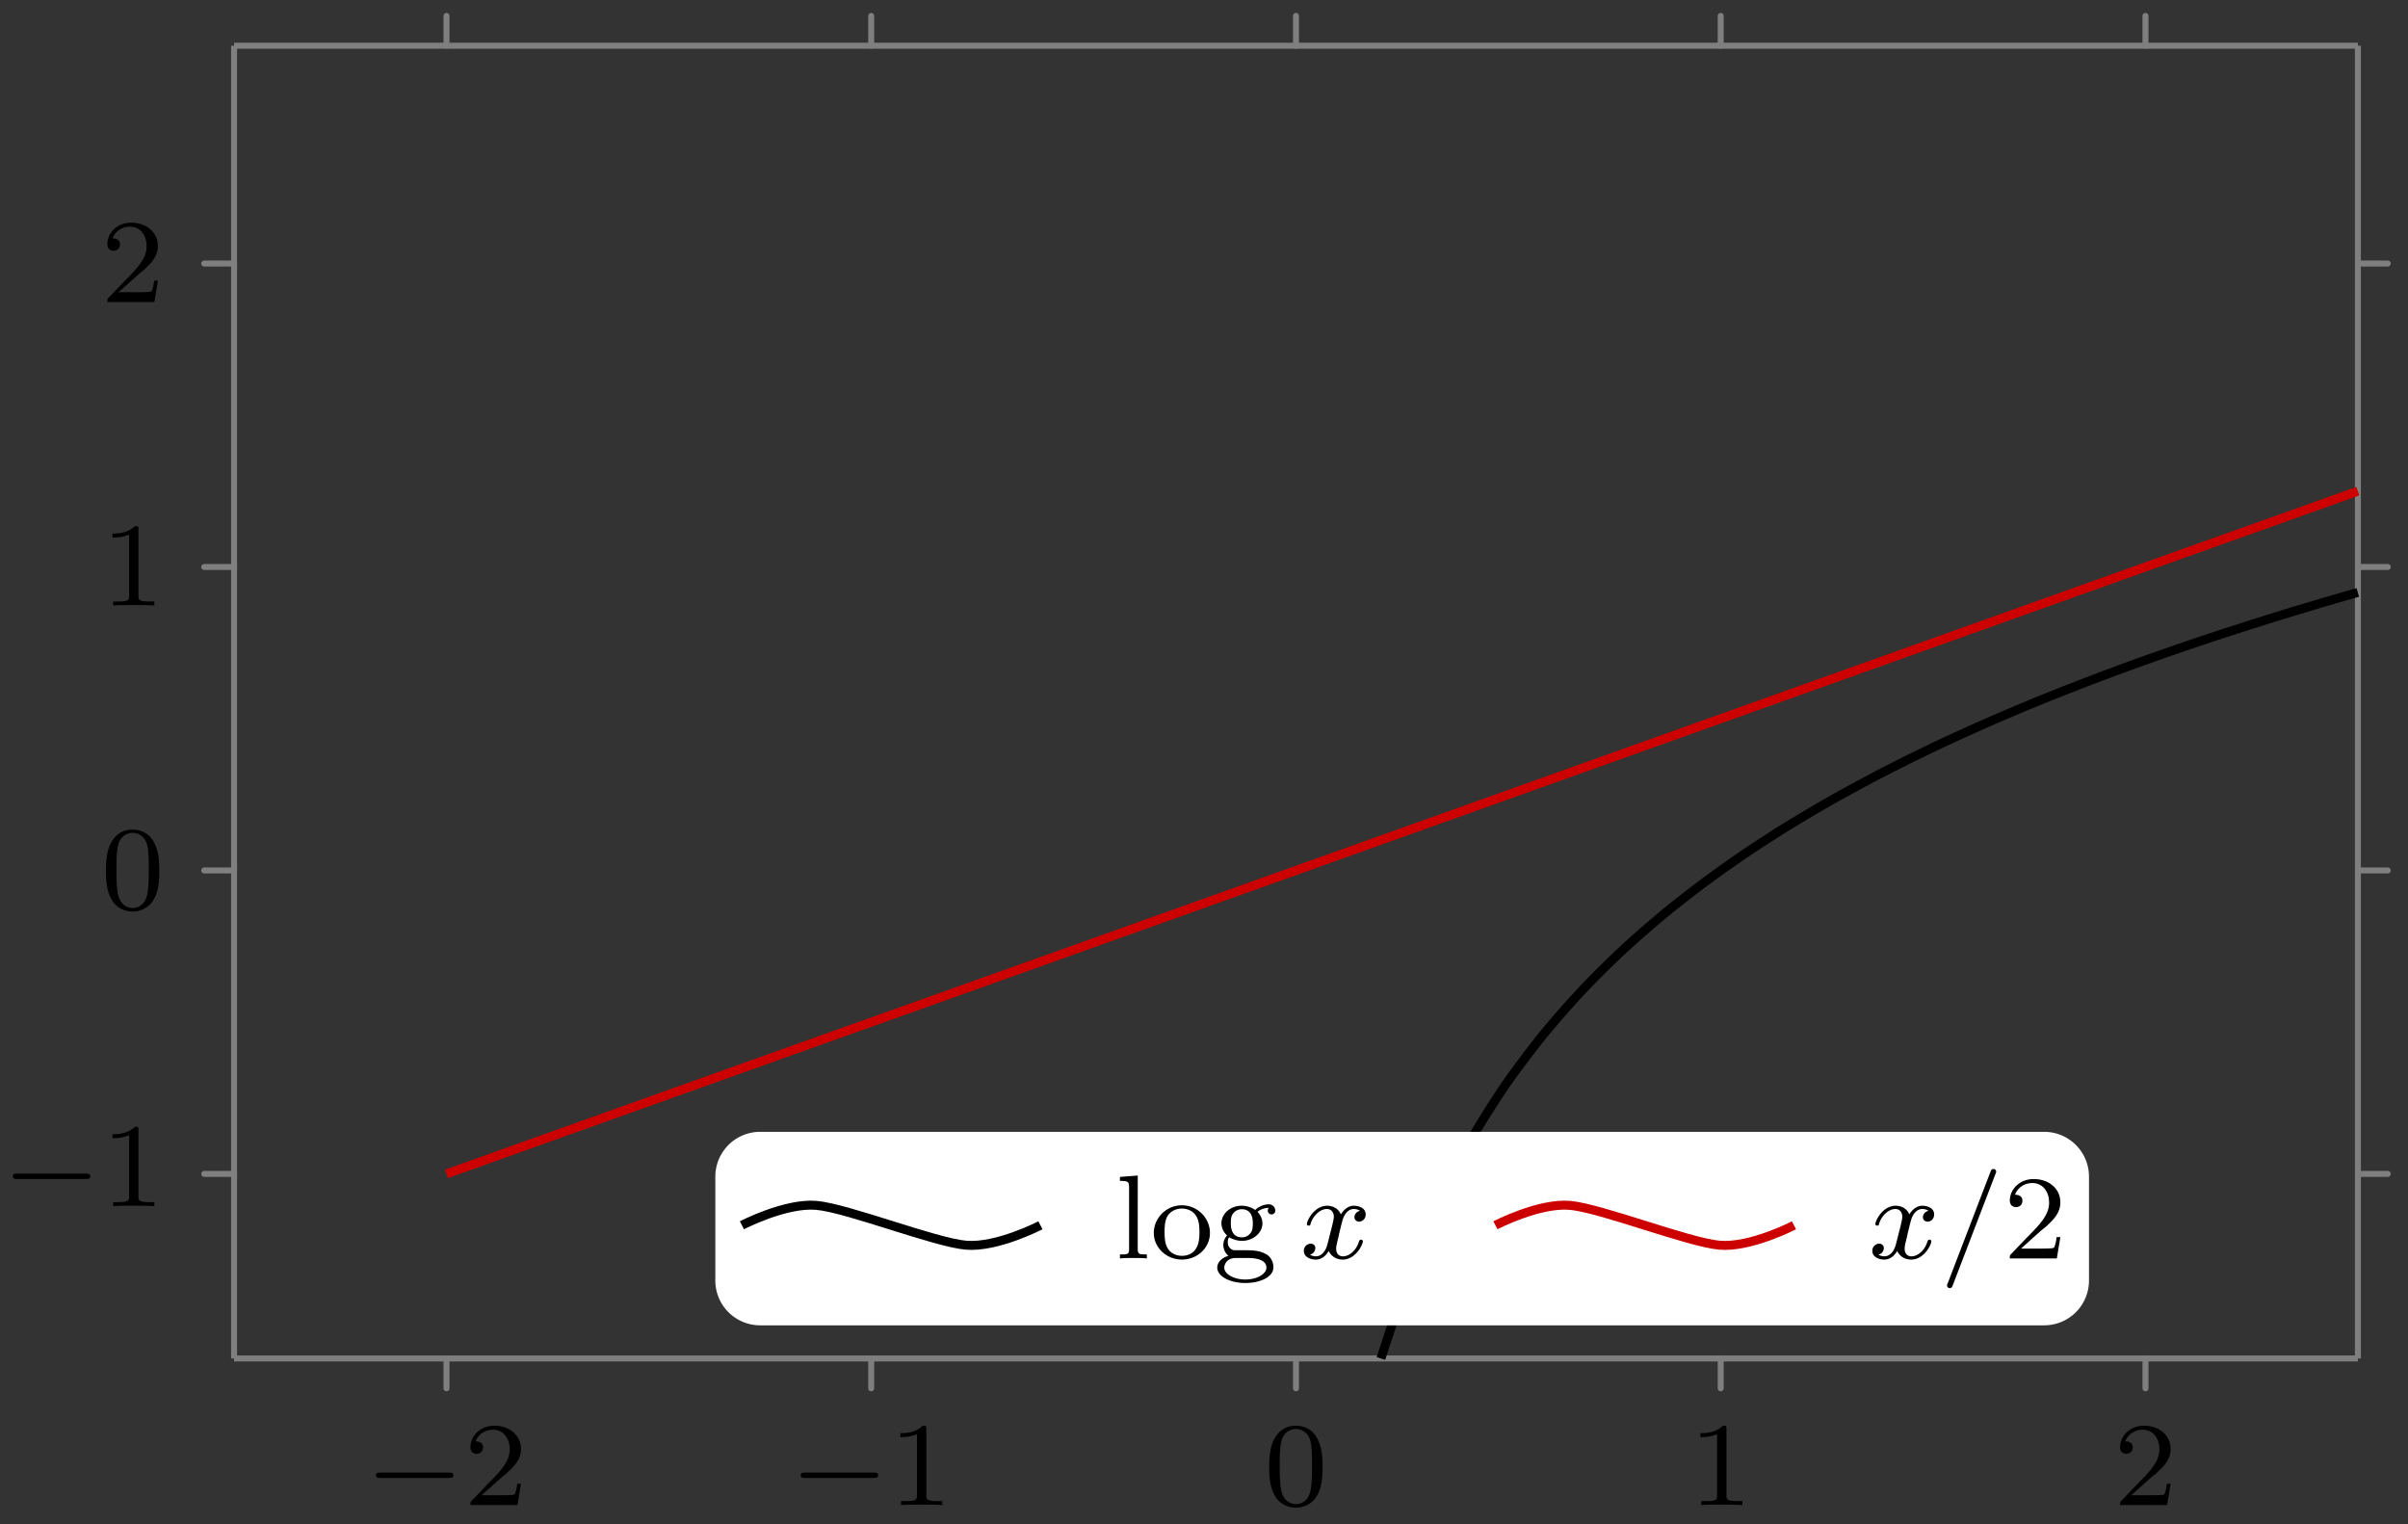 <svg xmlns="http://www.w3.org/2000/svg" xmlns:xlink="http://www.w3.org/1999/xlink" width="160.699" height="101.721"><rect width="100%" height="100%" fill="#333333" stroke="none"/><defs><path id="c" d="M5.563-1.812c.14 0 .312 0 .312-.172 0-.188-.172-.188-.312-.188H1c-.125 0-.297 0-.297.188 0 .172.172.172.297.172Zm0 0"/><path id="d" d="M2.25-1.625c.125-.125.453-.39.594-.5.484-.453.953-.89.953-1.61 0-.953-.797-1.562-1.781-1.562-.97 0-1.594.719-1.594 1.438 0 .39.312.437.422.437.172 0 .422-.11.422-.422 0-.406-.407-.406-.5-.406.234-.594.765-.781 1.156-.781.734 0 1.125.625 1.125 1.297 0 .828-.578 1.437-1.531 2.39l-1 1.047C.422-.219.422-.203.422 0h3.14l.235-1.422h-.25c-.016.156-.078.547-.172.703-.047.063-.656.063-.781.063H1.172Zm0 0"/><path id="e" d="M2.5-5.078c0-.219-.016-.219-.234-.219-.328.313-.75.5-1.5.5v.266c.218 0 .64 0 1.109-.203v4.078c0 .297-.031.39-.781.39H.812V0c.329-.031 1.016-.031 1.376-.031s1.046 0 1.374.031v-.266h-.28c-.75 0-.782-.093-.782-.39Zm0 0"/><path id="f" d="M3.89-2.547c0-.844-.078-1.36-.343-1.875-.344-.703-1-.875-1.438-.875-1 0-1.375.75-1.484.969C.344-3.75.328-2.953.328-2.547c0 .531.016 1.328.406 1.969.36.594.954.75 1.375.75.391 0 1.063-.125 1.47-.906.296-.578.312-1.297.312-1.813M2.11-.062c-.266 0-.813-.125-.985-.954-.094-.453-.094-1.203-.094-1.625 0-.546 0-1.109.094-1.546.172-.813.781-.891.984-.891.266 0 .829.14.985.86.094.437.094 1.046.094 1.577 0 .47 0 1.188-.094 1.641-.172.828-.719.938-.985.938m0 0"/><path id="g" d="m1.516-5.531-1.188.093v.266c.547 0 .61.047.61.438v4.109c0 .36-.094.36-.61.36V0c.313-.031.766-.031.906-.031.157 0 .579 0 .891.031v-.266c-.5 0-.61 0-.61-.359Zm0 0"/><path id="h" d="M3.984-1.703c0-.984-.828-1.844-1.875-1.844-1.046 0-1.875.86-1.875 1.844 0 1 .86 1.781 1.875 1.781 1.032 0 1.875-.781 1.875-1.781M2.11-.172c-.421 0-.765-.203-.937-.484-.203-.328-.219-.719-.219-1.11 0-.312 0-.78.235-1.125.218-.28.546-.437.921-.437.422 0 .766.203.938.469.219.343.234.765.234 1.093 0 .36-.015.797-.25 1.141-.203.313-.562.453-.922.453m0 0"/><path id="i" d="M1.375-.547C1.125-.578.938-.78.938-1.078c0-.188.046-.266.093-.328.344.187.657.234.844.234.781 0 1.375-.547 1.375-1.172 0-.297-.14-.562-.328-.765.11-.094.375-.266.765-.266-.03.016-.078.063-.078.188 0 .14.11.25.25.25a.25.25 0 0 0 .25-.266.43.43 0 0 0-.453-.406c-.14 0-.531.046-.89.375a1.6 1.6 0 0 0-.891-.282c-.781 0-1.36.547-1.36 1.172 0 .375.204.656.376.813a.934.934 0 0 0 .094 1.36c-.422.108-.75.421-.75.78 0 .579.828 1.032 1.874 1.032 1 0 1.875-.407 1.875-1.047 0-.422-.25-.766-.515-.89-.469-.25-.86-.25-1.64-.25Zm.5-.86c-.734 0-.734-.765-.734-.937 0-.297.03-.5.156-.656a.72.72 0 0 1 .578-.281c.734 0 .734.765.734.937 0 .297-.03.5-.156.656a.7.7 0 0 1-.578.282M2.25-.03c.219 0 1.266 0 1.266.64 0 .422-.61.797-1.407.797-.796 0-1.406-.375-1.406-.797 0-.171.14-.64.781-.64Zm0 0"/><path id="j" d="M4-3.172a.445.445 0 0 0-.375.422c0 .172.14.297.313.297.171 0 .437-.14.437-.485 0-.453-.5-.578-.797-.578-.36 0-.672.266-.86.579-.171-.422-.577-.579-.905-.579-.875 0-1.36 1-1.36 1.22 0 .077.063.108.125.108.094 0 .11-.046.125-.14.188-.578.672-.969 1.078-.969.313 0 .469.235.469.516 0 .156-.094.531-.156.781-.063.234-.235.938-.281 1.094-.11.422-.391.765-.75.765-.032 0-.235 0-.407-.109.36-.094.36-.422.36-.437 0-.188-.141-.297-.313-.297A.47.47 0 0 0 .25-.5c0 .375.39.578.797.578.422 0 .719-.312.86-.578.187.39.546.578.937.578.86 0 1.344-1 1.344-1.219 0-.078-.063-.109-.125-.109-.094 0-.11.063-.141.14-.156.532-.61.97-1.063.97-.265 0-.453-.172-.453-.516 0-.156.047-.344.156-.781.047-.25.22-.938.266-1.094.11-.422.39-.766.75-.766.047 0 .25 0 .422.125m0 0"/><path id="k" d="M3.703-5.64c.047-.11.047-.126.047-.157 0-.094-.078-.172-.187-.172-.126 0-.157.094-.188.172L.515 1.656c-.046.11-.046.125-.046.157 0 .093.078.171.187.171.125 0 .156-.093.188-.171Zm0 0"/><clipPath id="a"><path d="M21 24h139.547v63H21Zm0 0"/></clipPath><clipPath id="b"><path d="M83 31h77.547v69H83Zm0 0"/></clipPath></defs><path fill="none" stroke="#7F7F7F" stroke-linecap="round" stroke-miterlimit="10" stroke-width=".399" d="M29.797 92.637v-1.992M58.14 92.637v-1.992M86.488 92.637v-1.992M114.832 92.637v-1.992M143.18 92.637v-1.992M29.797 3.05V1.06M58.14 3.05V1.06M86.488 3.05V1.06M114.832 3.05V1.06M143.18 3.05V1.06M13.629 78.328h1.992M13.629 58.082h1.992M13.629 37.832h1.992M13.629 17.586h1.992M157.355 78.328h1.993M157.355 58.082h1.993M157.355 37.832h1.993M157.355 17.586h1.993"/><path fill="none" stroke="#7F7F7F" stroke-miterlimit="10" stroke-width=".399" d="M15.621 90.645h141.734M15.621 3.05h141.734M15.621 90.645V3.05M157.355 90.645V3.05"/><g clip-path="url(#a)"><path fill="none" stroke="#C00" stroke-miterlimit="10" stroke-width=".598" d="m29.797 78.328 5.312-1.898 5.317-1.899c1.472-.527 3.84-1.37 5.312-1.898 1.477-.524 3.844-1.371 5.317-1.899 1.476-.523 3.84-1.37 5.316-1.898 1.473-.523 3.84-1.371 5.313-1.895 1.476-.527 3.84-1.375 5.316-1.898 1.473-.527 3.84-1.375 5.316-1.898 1.473-.528 3.84-1.372 5.313-1.899l5.316-1.898c1.473-.528 3.84-1.371 5.313-1.899l5.316-1.898 5.317-1.899c1.472-.527 3.84-1.37 5.312-1.898l5.317-1.899c1.472-.527 3.84-1.37 5.312-1.898l5.316-1.898 5.317-1.899c1.472-.527 3.84-1.37 5.312-1.898l5.317-1.899c1.472-.527 3.84-1.37 5.312-1.898 1.477-.524 3.844-1.371 5.317-1.899 1.476-.523 3.84-1.37 5.316-1.894l5.313-1.899"/></g><g clip-path="url(#b)"><path fill="none" stroke="#000" stroke-miterlimit="10" stroke-width=".598" d="M92.156 90.645s1.965-6.016 2.715-7.903c.754-1.883 1.965-4.277 2.719-5.68s1.96-3.308 2.715-4.43c.754-1.116 1.965-2.702 2.718-3.636a62 62 0 0 1 2.715-3.078 64 64 0 0 1 2.715-2.672c.754-.7 1.965-1.742 2.719-2.363s1.96-1.551 2.715-2.11 1.96-1.41 2.715-1.918c.753-.507 1.964-1.28 2.718-1.75a124 124 0 0 1 2.715-1.609c.754-.43 1.965-1.09 2.719-1.488.75-.403 1.96-1.016 2.715-1.39.754-.372 1.96-.95 2.715-1.298a139 139 0 0 1 8.148-3.46c.754-.297 1.965-.755 2.719-1.036a189 189 0 0 1 5.43-1.922c.753-.257 1.964-.656 2.718-.898s1.961-.625 2.715-.86 1.965-.597 2.719-.824c.75-.222 2.715-.789 2.715-.789"/></g><use xlink:href="#c" x="24.386" y="100.428"/><use xlink:href="#d" x="30.971" y="100.428"/><use xlink:href="#c" x="52.731" y="100.428"/><use xlink:href="#e" x="59.318" y="100.428"/><use xlink:href="#f" x="84.371" y="100.428"/><use xlink:href="#e" x="112.716" y="100.428"/><use xlink:href="#d" x="141.061" y="100.428"/><use xlink:href="#c" x=".153" y="80.481"/><use xlink:href="#e" x="6.74" y="80.481"/><use xlink:href="#f" x="6.74" y="60.65"/><use xlink:href="#e" x="6.74" y="40.403"/><use xlink:href="#d" x="6.74" y="20.154"/><path fill="#FFF" d="M136.422 75.523H50.727a2.99 2.99 0 0 0-2.989 2.989v6.93a2.99 2.99 0 0 0 2.989 2.992h85.695a2.99 2.99 0 0 0 2.988-2.993v-6.93a2.99 2.99 0 0 0-2.988-2.988m0 0"/><use xlink:href="#g" x="74.412" y="83.969"/><use xlink:href="#h" x="76.764" y="83.969"/><use xlink:href="#i" x="80.999" y="83.969"/><use xlink:href="#j" x="86.763" y="83.969"/><path fill="none" stroke="#000" stroke-miterlimit="10" stroke-width=".598" d="M49.512 81.758s2.906-1.512 4.98-1.328c2.074.187 7.887 2.472 9.961 2.656s4.98-1.328 4.98-1.328"/><use xlink:href="#j" x="124.701" y="83.969"/><use xlink:href="#k" x="129.467" y="83.969"/><use xlink:href="#d" x="133.702" y="83.969"/><path fill="none" stroke="#C00" stroke-miterlimit="10" stroke-width=".598" d="M99.797 81.758s2.91-1.512 4.984-1.328c2.07.187 7.887 2.472 9.961 2.656s4.98-1.328 4.98-1.328"/></svg>